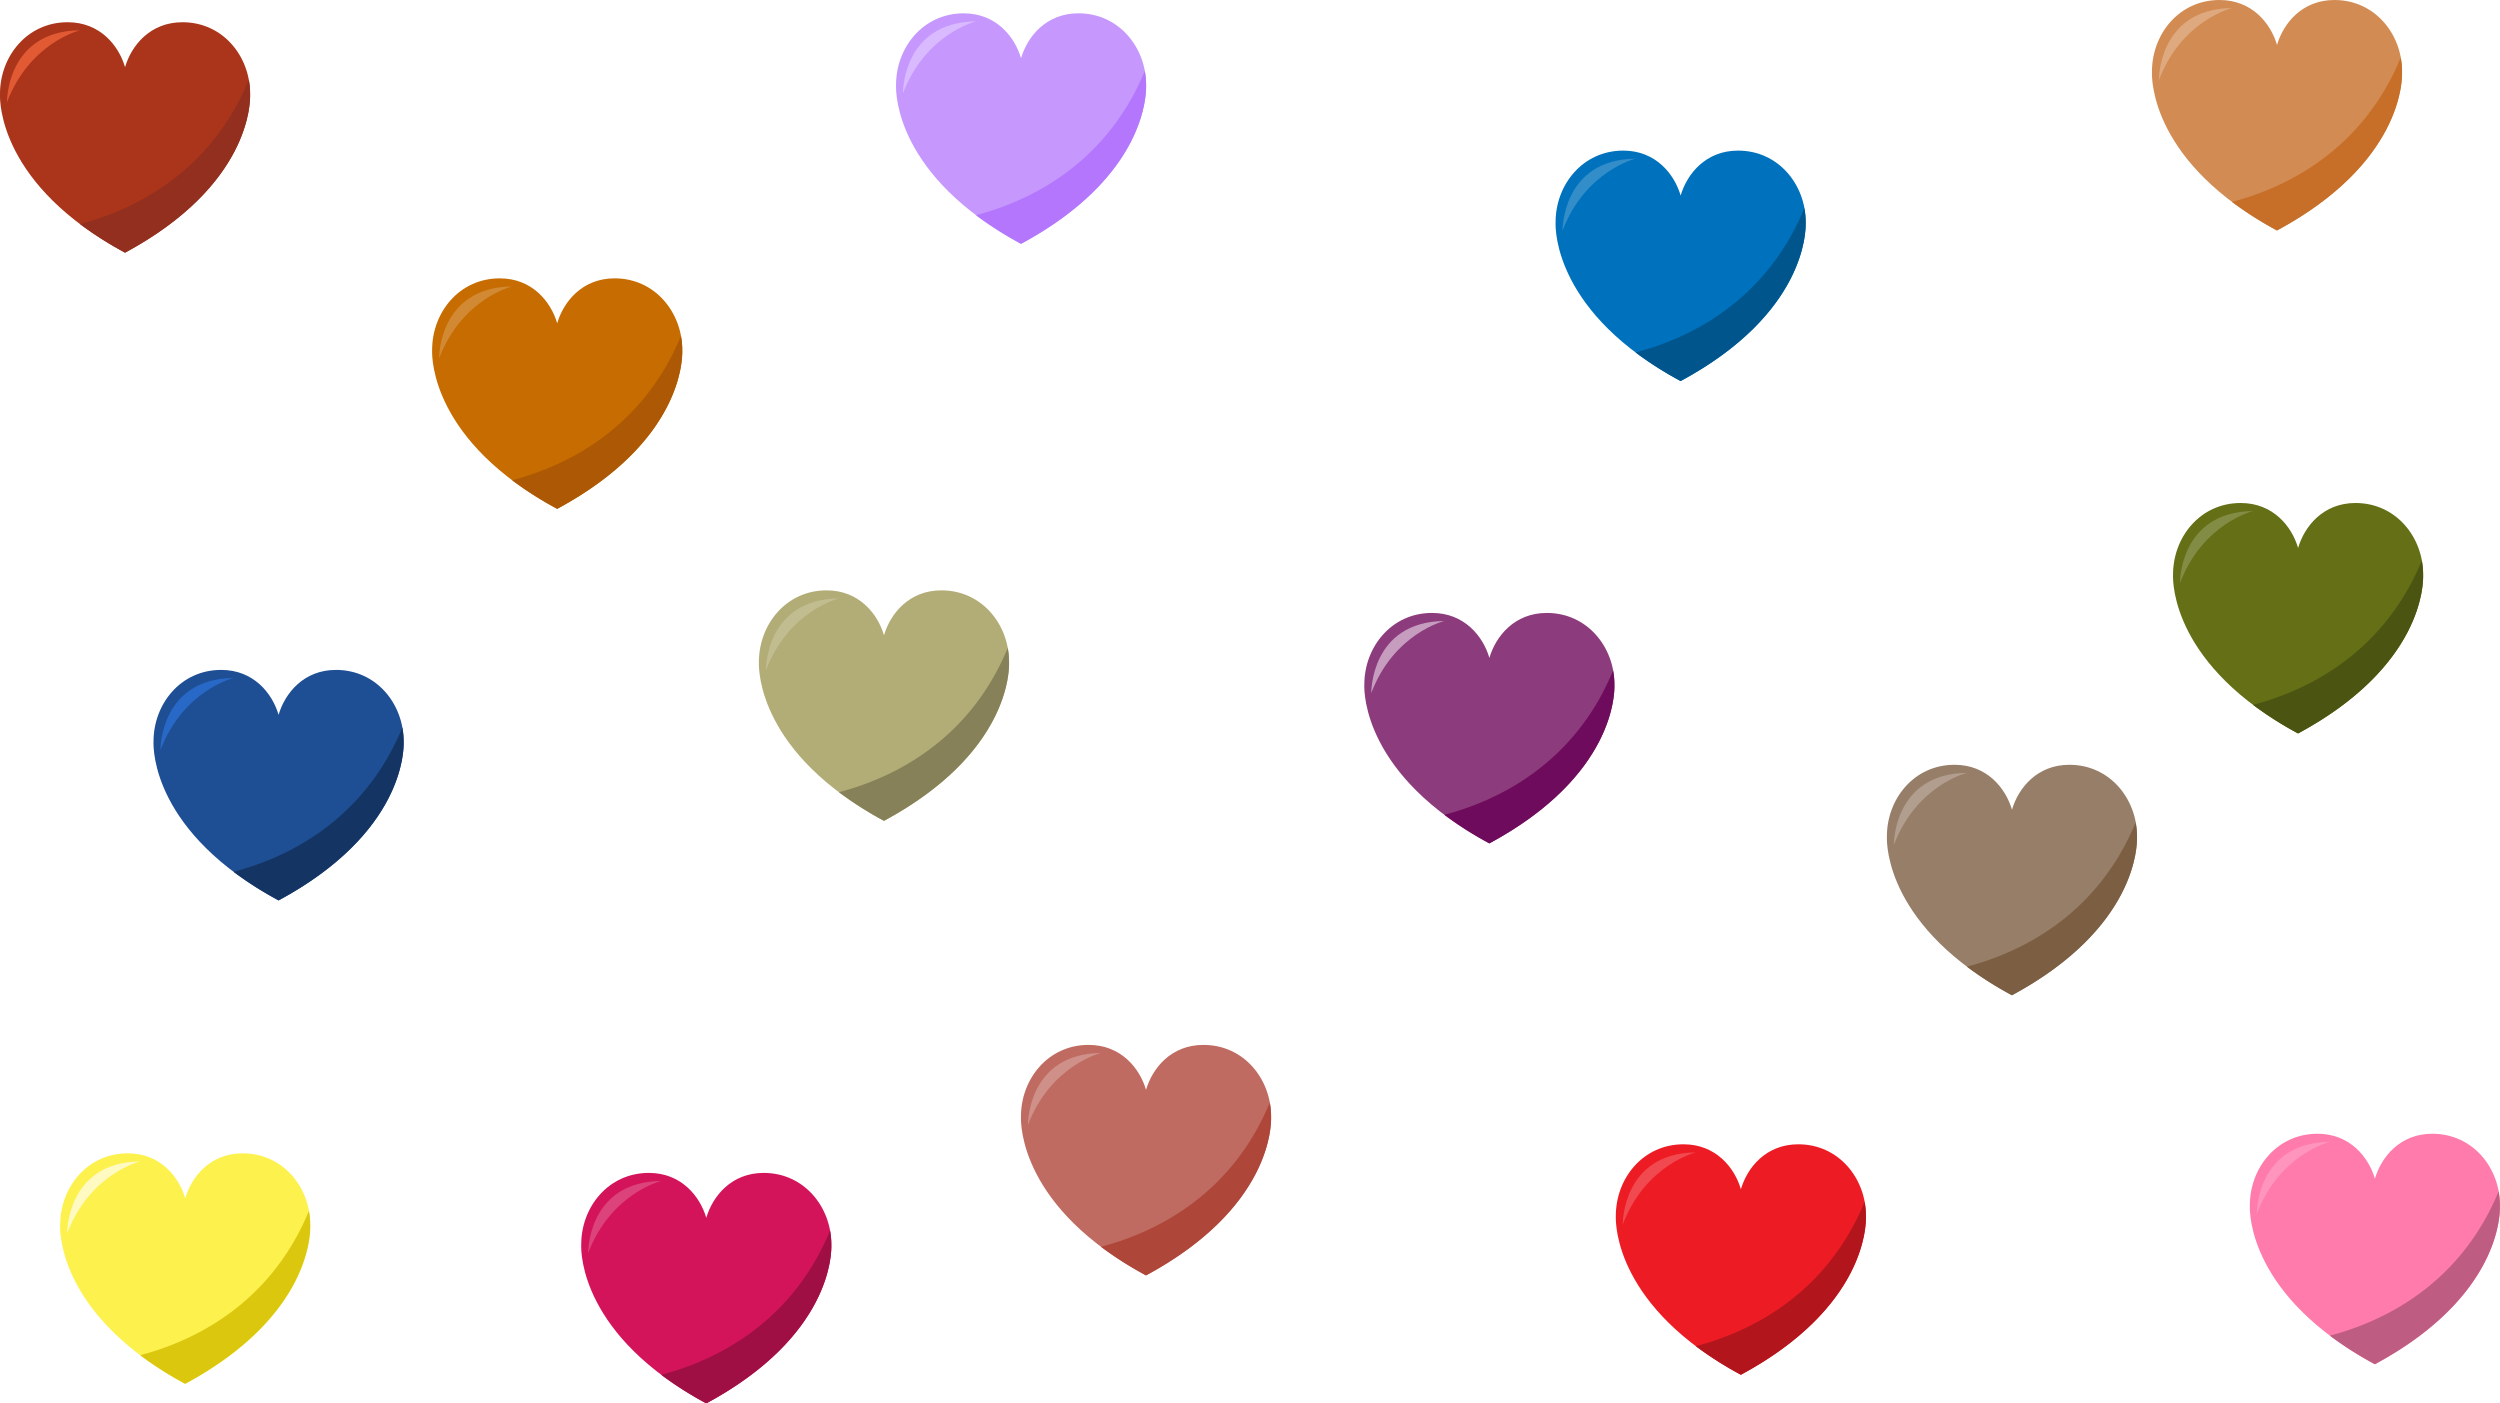 <svg id="Layer_1" data-name="Layer 1" xmlns="http://www.w3.org/2000/svg" viewBox="0 0 1660.05 931.9"><defs><style>.cls-1{fill:#aa351a;}.cls-2{fill:#932f1f;}.cls-3{fill:#e15a33;}.cls-4{fill:#c66c00;}.cls-5{fill:#ad5804;}.cls-6{fill:#d18933;}.cls-7{fill:#1e4f95;}.cls-8{fill:#143564;}.cls-9{fill:#2869c7;}.cls-10{fill:#fdf14d;}.cls-11{fill:#dbc70e;}.cls-12{fill:#fff9c2;}.cls-13{fill:#d4145a;}.cls-14{fill:#9f0f44;}.cls-15{fill:#dd437b;}.cls-16{fill:#ed1c24;}.cls-17{fill:#b2151b;}.cls-18{fill:#f14950;}.cls-19{fill:#bf6b61;}.cls-20{fill:#af463a;}.cls-21{fill:#cf9089;}.cls-22{fill:#c698fe;}.cls-23{fill:#b376fd;}.cls-24{fill:#d9bafe;}.cls-25{fill:#977e68;}.cls-26{fill:#7c5e42;}.cls-27{fill:#b19e8e;}.cls-28{fill:#ff7bac;}.cls-29{fill:#bf5c81;}.cls-30{fill:#ff95bd;}.cls-31{fill:#d28c53;}.cls-32{fill:#c76f28;}.cls-33{fill:#dea97e;}.cls-34{fill:#0071bc;}.cls-35{fill:#00558d;}.cls-36{fill:#338dc9;}.cls-37{fill:#646f16;}.cls-38{fill:#4b5411;}.cls-39{fill:#838c45;}.cls-40{fill:#b2ad76;}.cls-41{fill:#868158;}.cls-42{fill:#c2bd91;}.cls-43{fill:#8c3c7c;}.cls-44{fill:#6f0b5c;}.cls-45{fill:#c69dbe;}</style></defs><path class="cls-1" d="M260.16,149.93c0-.13,0-.26,0-.39,0-24.82-17.94-47.54-44.93-47.54-21.44,0-33.87,15.41-38.11,29.83h0C172.88,117.41,160.45,102,139,102c-27,0-44.93,22.72-44.93,47.54,0,.13,0,.26,0,.39-.15,5.4,0,60.33,83,105.11h.05C260.17,210.26,260.31,155.33,260.16,149.93Z" transform="translate(-94.08 -87.24)"/><path class="cls-2" d="M147.2,236a235.26,235.26,0,0,0,29.9,19h.05c83-44.78,83.16-99.71,83-105.11,0-.13,0-.26,0-.39a51.92,51.92,0,0,0-.84-9.28C233.16,203.36,181.21,227.11,147.2,236Z" transform="translate(-94.08 -87.24)"/><path class="cls-3" d="M98.68,155.19s-.59-47.28,48.52-47.84C147.2,107.35,113.78,115.46,98.68,155.19Z" transform="translate(-94.08 -87.24)"/><path class="cls-4" d="M547.12,320c0-.13,0-.26,0-.4,0-24.81-18-47.53-44.94-47.53-21.44,0-33.87,15.41-38.11,29.83h0c-4.24-14.42-16.68-29.83-38.12-29.83-27,0-44.93,22.72-44.93,47.53,0,.14,0,.27,0,.4-.15,5.4,0,60.33,83,105.11h.05C547.13,380.35,547.26,325.42,547.12,320Z" transform="translate(-94.08 -87.24)"/><path class="cls-5" d="M434.15,406.13a235.26,235.26,0,0,0,29.9,19h.05c83-44.78,83.16-99.71,83-105.11,0-.13,0-.26,0-.4a51,51,0,0,0-.85-9.27C520.11,373.45,468.16,397.2,434.15,406.13Z" transform="translate(-94.08 -87.24)"/><path class="cls-6" d="M385.63,325.28s-.58-47.28,48.52-47.84C434.15,277.44,400.73,285.55,385.63,325.28Z" transform="translate(-94.08 -87.24)"/><path class="cls-7" d="M362.12,580c0-.13,0-.26,0-.4,0-24.81-17.95-47.53-44.94-47.53-21.44,0-33.87,15.41-38.11,29.83h0c-4.24-14.42-16.68-29.83-38.12-29.83-27,0-44.93,22.72-44.93,47.53,0,.14,0,.27,0,.4-.15,5.4,0,60.33,83,105.11h.05C362.13,640.35,362.26,585.42,362.12,580Z" transform="translate(-94.08 -87.24)"/><path class="cls-8" d="M249.15,666.13a235.26,235.26,0,0,0,29.9,19h.05c83-44.78,83.16-99.71,83-105.11,0-.13,0-.26,0-.4a51,51,0,0,0-.85-9.27C335.11,633.45,283.16,657.2,249.15,666.13Z" transform="translate(-94.08 -87.24)"/><path class="cls-9" d="M200.63,585.28s-.58-47.28,48.52-47.84C249.15,537.44,215.73,545.55,200.63,585.28Z" transform="translate(-94.08 -87.24)"/><path class="cls-10" d="M300.12,901c0-.13,0-.26,0-.4,0-24.81-17.95-47.53-44.94-47.53-21.44,0-33.87,15.41-38.11,29.83h0c-4.24-14.42-16.68-29.83-38.12-29.83-27,0-44.93,22.72-44.93,47.53,0,.14,0,.27,0,.4-.15,5.4,0,60.33,83,105.11h0C300.13,961.35,300.26,906.42,300.12,901Z" transform="translate(-94.08 -87.24)"/><path class="cls-11" d="M187.15,987.13a235.26,235.26,0,0,0,29.9,19h0c83-44.78,83.16-99.71,83-105.11,0-.13,0-.26,0-.4a51,51,0,0,0-.85-9.27C273.11,954.45,221.16,978.2,187.15,987.13Z" transform="translate(-94.08 -87.24)"/><path class="cls-12" d="M138.63,906.28s-.58-47.28,48.52-47.84C187.15,858.44,153.73,866.55,138.63,906.28Z" transform="translate(-94.08 -87.24)"/><path class="cls-13" d="M646.12,914c0-.13,0-.26,0-.4,0-24.81-18-47.53-44.94-47.53-21.44,0-33.87,15.41-38.11,29.83h0c-4.24-14.42-16.68-29.83-38.12-29.83-27,0-44.93,22.72-44.93,47.53,0,.14,0,.27,0,.4-.15,5.4,0,60.33,83,105.11h.05C646.13,974.35,646.26,919.42,646.12,914Z" transform="translate(-94.08 -87.24)"/><path class="cls-14" d="M533.15,1000.13a235.26,235.26,0,0,0,29.9,19h.05c83-44.78,83.16-99.71,83-105.11,0-.13,0-.26,0-.4a51,51,0,0,0-.85-9.27C619.11,967.45,567.16,991.2,533.15,1000.13Z" transform="translate(-94.08 -87.24)"/><path class="cls-15" d="M484.63,919.28s-.58-47.28,48.52-47.84C533.15,871.44,499.73,879.55,484.63,919.28Z" transform="translate(-94.08 -87.24)"/><path class="cls-16" d="M1333.12,895c0-.13,0-.26,0-.4,0-24.81-18-47.53-44.94-47.53-21.44,0-33.87,15.41-38.11,29.83h0c-4.24-14.42-16.68-29.83-38.12-29.83-27,0-44.93,22.72-44.93,47.53,0,.14,0,.27,0,.4-.15,5.4,0,60.33,83,105.11h0C1333.13,955.35,1333.26,900.42,1333.12,895Z" transform="translate(-94.08 -87.24)"/><path class="cls-17" d="M1220.15,981.13a235.26,235.26,0,0,0,29.9,19h0c83-44.78,83.16-99.71,83-105.11,0-.13,0-.26,0-.4a51,51,0,0,0-.85-9.27C1306.11,948.45,1254.16,972.2,1220.15,981.13Z" transform="translate(-94.08 -87.24)"/><path class="cls-18" d="M1171.63,900.28s-.58-47.28,48.52-47.84C1220.15,852.44,1186.73,860.55,1171.63,900.28Z" transform="translate(-94.08 -87.24)"/><path class="cls-19" d="M938.12,829c0-.13,0-.26,0-.4,0-24.81-18-47.53-44.94-47.53-21.44,0-33.87,15.41-38.11,29.83h0c-4.24-14.42-16.68-29.83-38.12-29.83-27,0-44.93,22.72-44.93,47.53,0,.14,0,.27,0,.4-.15,5.4,0,60.33,83,105.11h.05C938.13,889.35,938.26,834.42,938.12,829Z" transform="translate(-94.08 -87.24)"/><path class="cls-20" d="M825.15,915.13a235.26,235.26,0,0,0,29.9,19h.05c83-44.78,83.16-99.71,83-105.11,0-.13,0-.26,0-.4a51,51,0,0,0-.85-9.27C911.11,882.45,859.16,906.2,825.15,915.13Z" transform="translate(-94.08 -87.24)"/><path class="cls-21" d="M776.63,834.28s-.58-47.28,48.52-47.84C825.15,786.44,791.73,794.55,776.63,834.28Z" transform="translate(-94.08 -87.24)"/><path class="cls-22" d="M855.12,144c0-.13,0-.26,0-.4,0-24.81-18-47.53-44.94-47.53-21.44,0-33.87,15.41-38.11,29.83h0C767.84,111.5,755.4,96.09,734,96.09c-27,0-44.93,22.72-44.93,47.53,0,.14,0,.27,0,.4-.15,5.4,0,60.33,83,105.11h.05C855.13,204.35,855.26,149.42,855.12,144Z" transform="translate(-94.08 -87.24)"/><path class="cls-23" d="M742.15,230.13a235.26,235.26,0,0,0,29.9,19h.05c83-44.78,83.16-99.71,83-105.11,0-.13,0-.26,0-.4a51,51,0,0,0-.85-9.27C828.11,197.45,776.16,221.2,742.15,230.13Z" transform="translate(-94.08 -87.24)"/><path class="cls-24" d="M693.63,149.28s-.58-47.28,48.52-47.84C742.15,101.44,708.73,109.55,693.63,149.28Z" transform="translate(-94.08 -87.24)"/><path class="cls-25" d="M1513.12,643c0-.13,0-.26,0-.4,0-24.81-18-47.53-44.94-47.53-21.44,0-33.87,15.41-38.11,29.83h0c-4.24-14.42-16.68-29.83-38.12-29.83-27,0-44.93,22.72-44.93,47.53,0,.14,0,.27,0,.4-.15,5.4,0,60.33,83,105.11h0C1513.13,703.35,1513.26,648.42,1513.12,643Z" transform="translate(-94.08 -87.24)"/><path class="cls-26" d="M1400.15,729.13a235.26,235.26,0,0,0,29.9,19h0c83-44.78,83.16-99.71,83-105.11,0-.13,0-.26,0-.4a51,51,0,0,0-.85-9.27C1486.11,696.45,1434.16,720.2,1400.15,729.13Z" transform="translate(-94.08 -87.24)"/><path class="cls-27" d="M1351.63,648.28s-.58-47.28,48.52-47.84C1400.15,600.44,1366.73,608.55,1351.63,648.28Z" transform="translate(-94.08 -87.24)"/><path class="cls-28" d="M1754.12,888c0-.13,0-.26,0-.4,0-24.81-18-47.53-44.94-47.53-21.44,0-33.87,15.41-38.11,29.83h0c-4.24-14.42-16.68-29.83-38.12-29.83-27,0-44.93,22.72-44.93,47.53,0,.14,0,.27,0,.4-.15,5.4,0,60.33,83,105.11h0C1754.13,948.35,1754.26,893.42,1754.12,888Z" transform="translate(-94.08 -87.24)"/><path class="cls-29" d="M1641.15,974.13a235.26,235.26,0,0,0,29.9,19h0c83-44.78,83.16-99.71,83-105.11,0-.13,0-.26,0-.4a51,51,0,0,0-.85-9.27C1727.11,941.45,1675.16,965.2,1641.15,974.13Z" transform="translate(-94.08 -87.24)"/><path class="cls-30" d="M1592.63,893.28s-.58-47.28,48.52-47.84C1641.15,845.44,1607.73,853.55,1592.63,893.28Z" transform="translate(-94.08 -87.24)"/><path class="cls-31" d="M1689.12,135.17c0-.13,0-.26,0-.39,0-24.82-18-47.54-44.94-47.54-21.44,0-33.87,15.41-38.11,29.84h0c-4.24-14.43-16.68-29.84-38.12-29.84-27,0-44.93,22.72-44.93,47.54,0,.13,0,.26,0,.39-.15,5.4,0,60.34,83,105.11v0h0v0C1689.13,195.51,1689.26,140.57,1689.12,135.17Z" transform="translate(-94.08 -87.24)"/><path class="cls-32" d="M1576.15,221.28a235.26,235.26,0,0,0,29.9,19v0h0v0c83-44.77,83.16-99.71,83-105.11,0-.13,0-.26,0-.39a51.1,51.1,0,0,0-.85-9.28C1662.11,188.6,1610.16,212.36,1576.15,221.28Z" transform="translate(-94.08 -87.24)"/><path class="cls-33" d="M1527.63,140.43s-.58-47.28,48.52-47.84C1576.15,92.59,1542.73,100.7,1527.63,140.43Z" transform="translate(-94.08 -87.24)"/><path class="cls-34" d="M1293.12,235.17c0-.13,0-.26,0-.39,0-24.82-18-47.54-44.94-47.54-21.44,0-33.87,15.41-38.11,29.84h0c-4.24-14.43-16.68-29.84-38.12-29.84-27,0-44.93,22.72-44.93,47.54,0,.13,0,.26,0,.39-.15,5.4,0,60.34,83,105.11v0h0v0C1293.13,295.51,1293.26,240.57,1293.12,235.17Z" transform="translate(-94.08 -87.24)"/><path class="cls-35" d="M1180.15,321.28a235.26,235.26,0,0,0,29.9,19v0h0v0c83-44.77,83.16-99.71,83-105.11,0-.13,0-.26,0-.39a51.1,51.1,0,0,0-.85-9.28C1266.11,288.6,1214.16,312.36,1180.15,321.28Z" transform="translate(-94.08 -87.24)"/><path class="cls-36" d="M1131.63,240.43s-.58-47.28,48.52-47.84C1180.15,192.59,1146.73,200.7,1131.63,240.43Z" transform="translate(-94.08 -87.24)"/><path class="cls-37" d="M1703.12,469.17c0-.13,0-.26,0-.39,0-24.82-18-47.54-44.94-47.54-21.44,0-33.87,15.41-38.11,29.84h0c-4.24-14.43-16.68-29.84-38.12-29.84-27,0-44.93,22.72-44.93,47.54,0,.13,0,.26,0,.39-.15,5.4,0,60.34,83,105.11v0h0v0C1703.13,529.51,1703.26,474.57,1703.12,469.17Z" transform="translate(-94.08 -87.24)"/><path class="cls-38" d="M1590.15,555.28a235.26,235.26,0,0,0,29.9,19v0h0v0c83-44.77,83.16-99.71,83-105.11,0-.13,0-.26,0-.39a51.1,51.1,0,0,0-.85-9.28C1676.11,522.6,1624.16,546.36,1590.15,555.28Z" transform="translate(-94.08 -87.24)"/><path class="cls-39" d="M1541.63,474.43s-.58-47.28,48.52-47.84C1590.15,426.59,1556.73,434.7,1541.63,474.43Z" transform="translate(-94.08 -87.24)"/><path class="cls-40" d="M764.12,527.17c0-.13,0-.26,0-.39,0-24.82-18-47.54-44.94-47.54-21.44,0-33.87,15.41-38.11,29.84h0c-4.24-14.43-16.68-29.84-38.12-29.84C616,479.24,598,502,598,526.78c0,.13,0,.26,0,.39-.15,5.4,0,60.34,83,105.11v0h.05v0C764.13,587.51,764.26,532.57,764.12,527.17Z" transform="translate(-94.08 -87.24)"/><path class="cls-41" d="M651.15,613.28a235.26,235.26,0,0,0,29.9,19v0h.05v0c83-44.77,83.16-99.71,83-105.11,0-.13,0-.26,0-.39a51.1,51.1,0,0,0-.85-9.28C737.11,580.6,685.16,604.36,651.15,613.28Z" transform="translate(-94.08 -87.24)"/><path class="cls-42" d="M602.63,532.43s-.58-47.28,48.52-47.84C651.15,484.59,617.73,492.7,602.63,532.43Z" transform="translate(-94.08 -87.24)"/><path class="cls-43" d="M1166.12,542.17c0-.13,0-.26,0-.39,0-24.82-18-47.54-44.94-47.54-21.44,0-33.87,15.41-38.11,29.84h0c-4.24-14.43-16.68-29.84-38.12-29.84-27,0-44.93,22.72-44.93,47.54,0,.13,0,.26,0,.39-.15,5.4,0,60.34,83,105.11v0h0v0C1166.13,602.51,1166.26,547.57,1166.12,542.17Z" transform="translate(-94.08 -87.24)"/><path class="cls-44" d="M1053.15,628.28a235.26,235.26,0,0,0,29.9,19v0h0v0c83-44.77,83.16-99.71,83-105.11,0-.13,0-.26,0-.39a51.1,51.1,0,0,0-.85-9.28C1139.11,595.6,1087.16,619.36,1053.15,628.28Z" transform="translate(-94.08 -87.24)"/><path class="cls-45" d="M1004.63,547.43s-.58-47.28,48.52-47.84C1053.15,499.59,1019.73,507.7,1004.63,547.43Z" transform="translate(-94.08 -87.24)"/></svg>